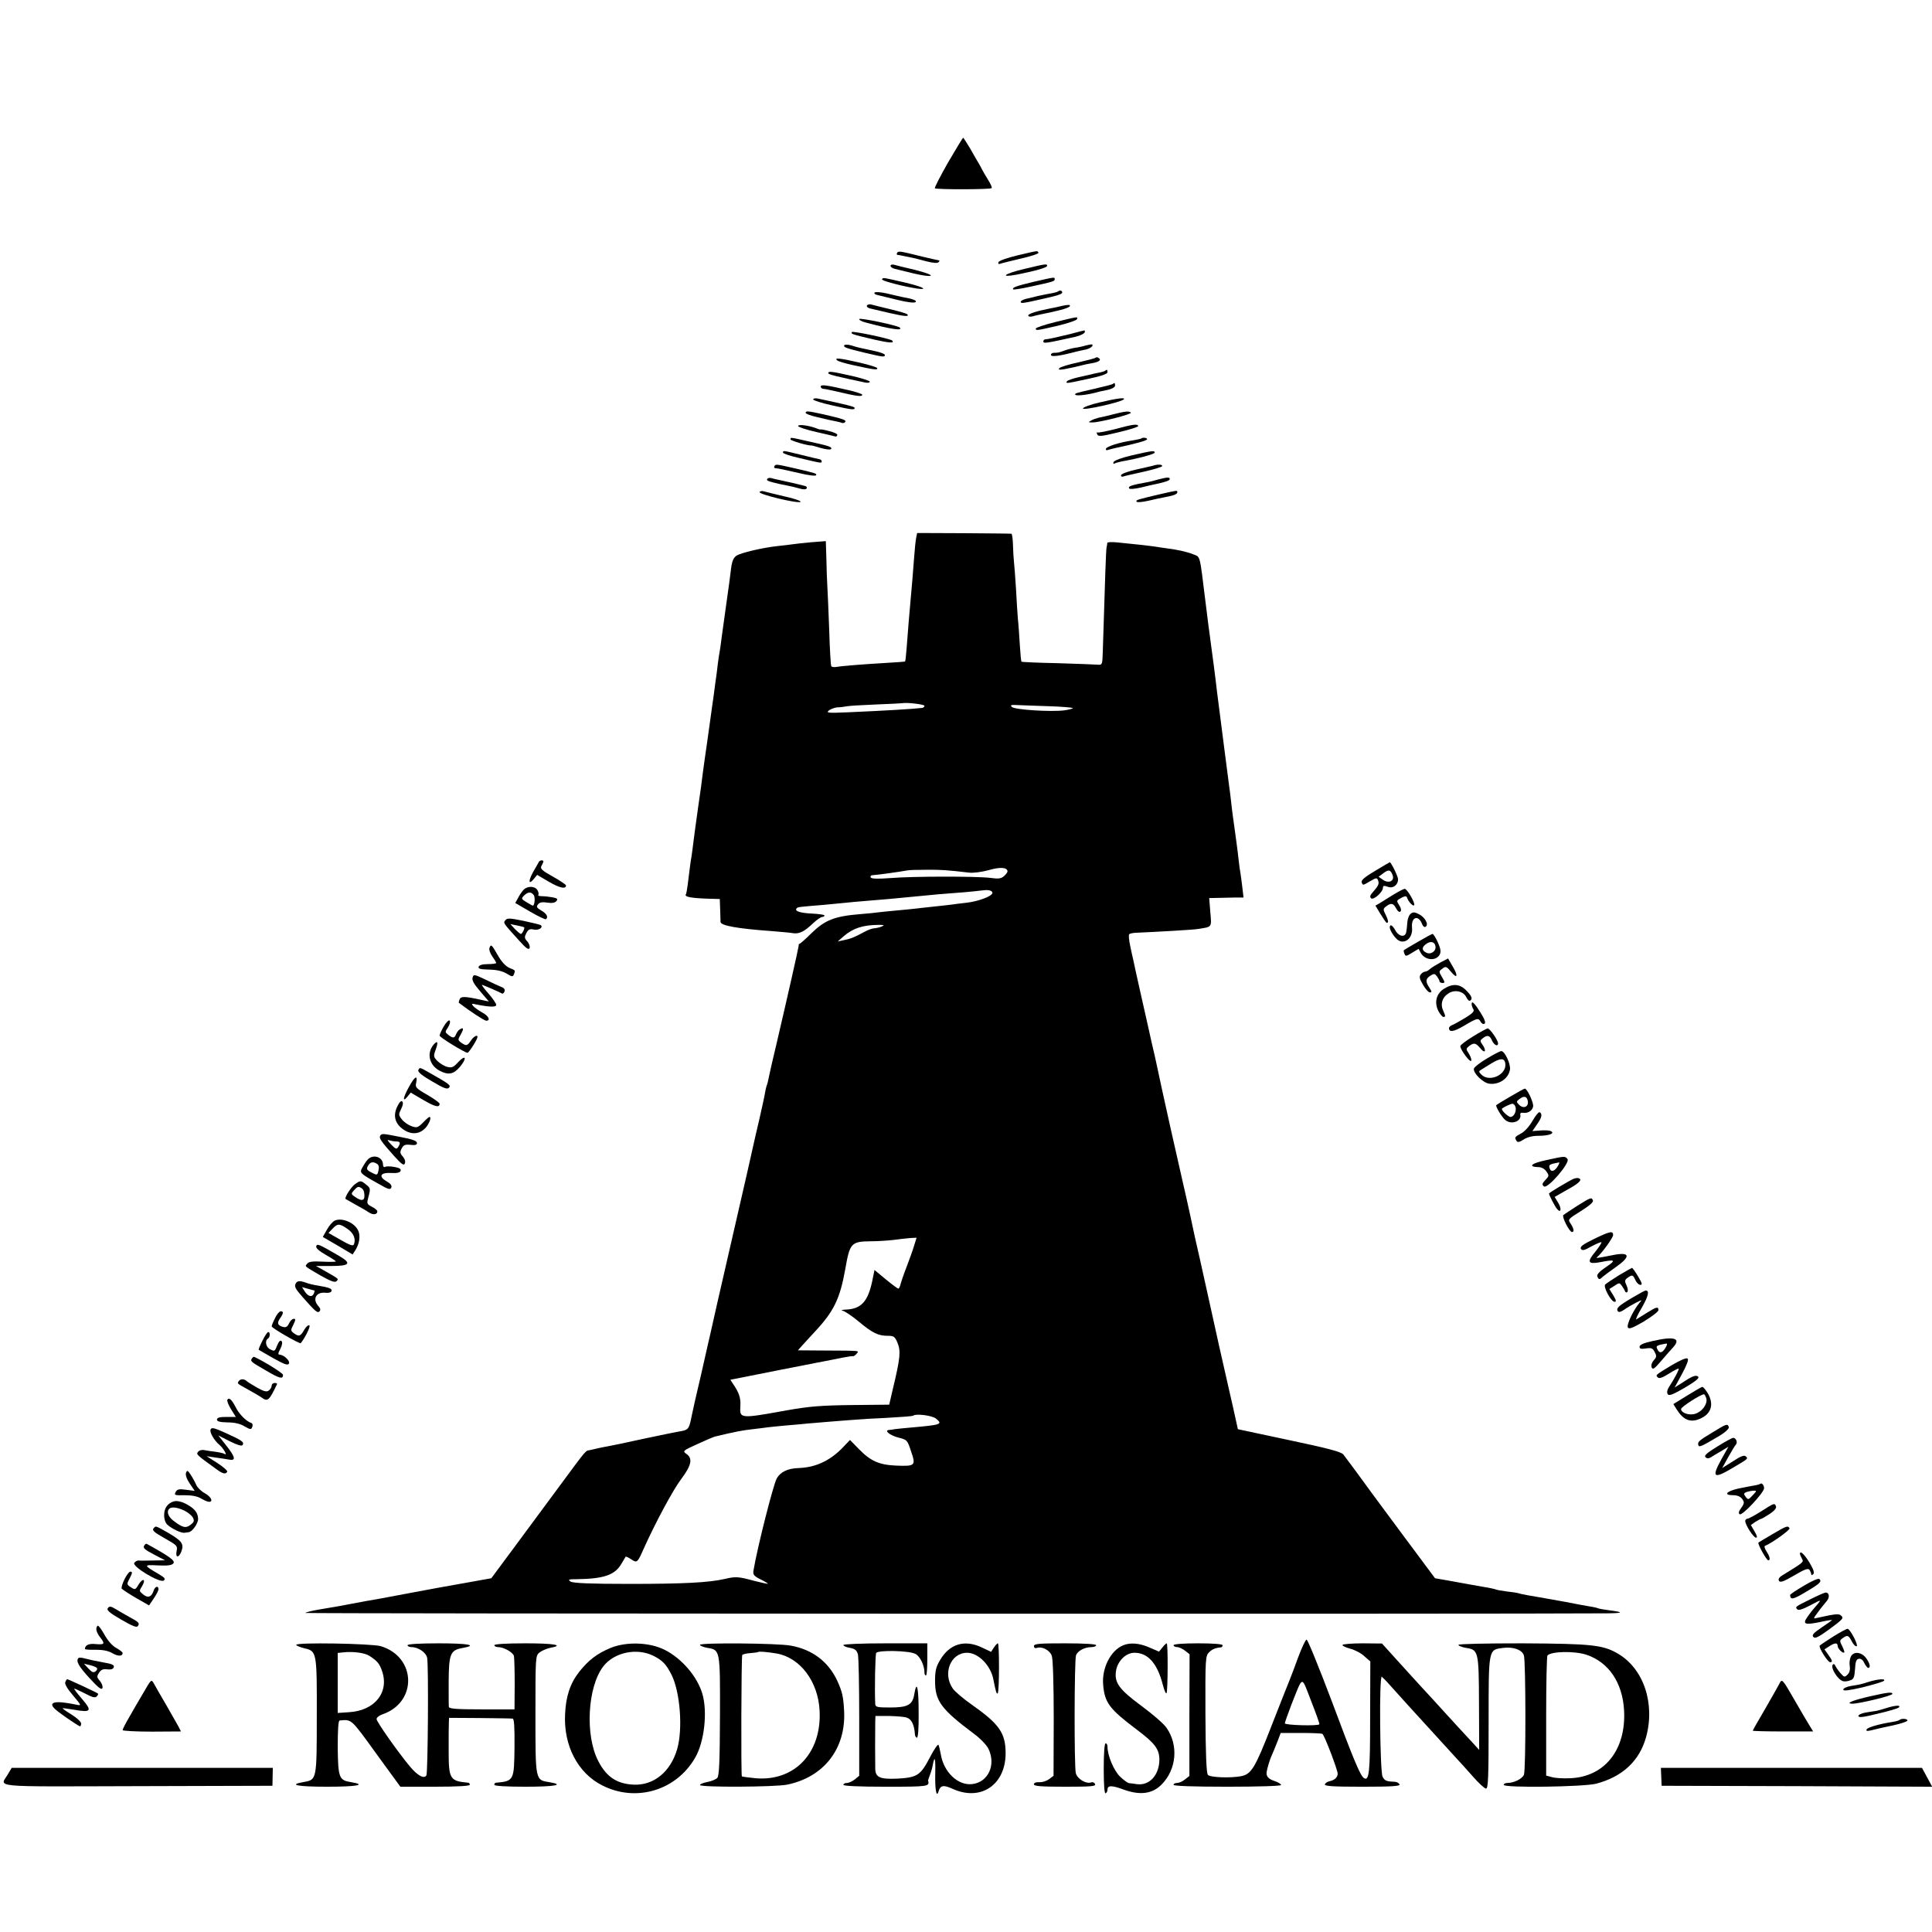 <?xml version="1.0" standalone="no"?>
<!DOCTYPE svg PUBLIC "-//W3C//DTD SVG 20010904//EN"
 "http://www.w3.org/TR/2001/REC-SVG-20010904/DTD/svg10.dtd">
<svg version="1.0" xmlns="http://www.w3.org/2000/svg"
 width="1024pt" height="1024pt" viewBox="0 0 1024 1024"
 preserveAspectRatio="xMidYMid meet">
<g transform="translate(0,1024) scale(0.1,-0.1)"
fill="#000000" stroke="none">
<path d="M5025 9379 c-41 -72 -73 -134 -70 -137 7 -7 294 -7 301 1 3 3 -5 22
-19 44 -13 21 -27 45 -31 53 -4 8 -12 24 -19 35 -7 11 -27 46 -45 78 -19 31
-35 57 -37 57 -2 0 -38 -59 -80 -131z"/>
<path d="M4755 8900 c-3 -5 -3 -10 2 -11 4 0 15 -2 23 -4 8 -2 29 -6 45 -9 17
-3 55 -13 85 -21 35 -9 58 -11 64 -5 6 6 7 10 3 10 -4 0 -42 9 -85 19 -121 30
-130 32 -137 21z"/>
<path d="M5391 8886 c-54 -13 -97 -28 -99 -36 -3 -8 1 -11 9 -8 8 3 58 15 112
28 53 12 95 26 91 31 -6 11 1 12 -113 -15z"/>
<path d="M4720 8831 c0 -6 10 -13 23 -16 12 -3 58 -14 102 -25 44 -10 83 -16
88 -11 5 5 -34 18 -85 31 -51 12 -101 24 -110 27 -10 2 -18 0 -18 -6z"/>
<path d="M5431 8815 c-108 -25 -139 -49 -39 -30 100 20 158 37 158 46 0 12 -7
11 -119 -16z"/>
<path d="M4675 8760 c-7 -11 208 -61 218 -50 5 4 -35 18 -90 31 -126 29 -122
29 -128 19z"/>
<path d="M5477 8746 c-92 -22 -116 -31 -106 -40 2 -2 42 4 88 14 124 27 131
29 131 40 0 12 5 13 -113 -14z"/>
<path d="M4635 8689 c-3 -4 4 -11 17 -13 13 -3 61 -15 107 -26 49 -12 88 -17
94 -11 8 8 -14 17 -72 27 -13 3 -50 11 -82 19 -33 7 -61 9 -64 4z"/>
<path d="M5609 8696 c-3 -3 -20 -8 -39 -11 -19 -3 -51 -10 -70 -14 -19 -5 -47
-12 -62 -15 -16 -4 -28 -11 -28 -16 0 -9 12 -8 95 11 101 22 125 30 125 39 0
10 -13 13 -21 6z"/>
<path d="M4595 8621 c-3 -6 4 -13 17 -16 13 -3 61 -14 107 -25 78 -18 103 -19
89 -5 -3 3 -43 15 -89 26 -46 11 -91 22 -101 25 -9 3 -19 0 -23 -5z"/>
<path d="M5630 8619 c-19 -5 -48 -11 -65 -14 -71 -14 -115 -28 -115 -37 0 -6
10 -8 22 -5 12 4 58 14 103 23 73 16 105 28 94 37 -2 2 -20 0 -39 -4z"/>
<path d="M4554 8549 c-2 -4 12 -13 33 -18 134 -36 201 -46 182 -27 -11 11
-210 53 -215 45z"/>
<path d="M5593 8533 c-57 -14 -103 -30 -103 -34 0 -12 1 -12 114 14 55 13 102
29 104 35 5 15 10 15 -115 -15z"/>
<path d="M4515 8480 c-6 -10 0 -12 119 -40 79 -18 109 -20 95 -5 -11 10 -210
52 -214 45z"/>
<path d="M5670 8469 c-66 -16 -109 -26 -132 -28 -5 -1 -8 -6 -8 -11 0 -12 16
-9 170 25 26 6 50 18 50 26 0 5 -1 9 -2 8 -2 0 -37 -9 -78 -20z"/>
<path d="M4475 8410 c-6 -10 6 -15 110 -40 98 -23 105 -24 105 -11 0 5 -24 14
-52 20 -84 18 -91 19 -125 30 -18 5 -35 6 -38 1z"/>
<path d="M5755 8409 c-16 -5 -44 -11 -61 -13 -17 -3 -42 -10 -55 -15 -27 -10
-33 -11 -54 -11 -8 0 -15 -5 -15 -11 0 -12 47 -6 133 17 12 3 34 8 50 11 25 5
44 20 36 27 -2 2 -17 -1 -34 -5z"/>
<path d="M5807 8344 c-3 -3 -45 -14 -93 -25 -48 -10 -93 -24 -99 -30 -7 -9 -1
-10 25 -6 33 6 73 15 95 21 6 2 29 7 53 11 40 7 52 18 33 29 -4 3 -11 3 -14 0z"/>
<path d="M4436 8331 c5 -6 43 -17 84 -26 115 -25 130 -27 130 -17 0 5 -42 18
-94 30 -104 24 -135 27 -120 13z"/>
<path d="M5859 8276 c-2 -3 -18 -8 -34 -11 -17 -3 -34 -7 -40 -9 -5 -1 -36 -8
-67 -15 -32 -7 -60 -17 -63 -22 -8 -13 -3 -12 113 13 67 14 102 26 102 35 0
13 -3 16 -11 9z"/>
<path d="M4390 8262 c0 -7 47 -18 198 -50 12 -2 22 0 22 5 0 5 -44 19 -97 31
-107 24 -123 26 -123 14z"/>
<path d="M5898 8205 c-3 -3 -47 -14 -99 -26 -51 -11 -95 -22 -98 -25 -17 -16
51 -11 129 11 3 1 22 5 43 9 21 5 37 14 37 22 0 15 -3 17 -12 9z"/>
<path d="M4350 8191 c0 -6 6 -11 13 -12 12 -1 23 -3 67 -13 114 -27 140 -30
140 -18 0 4 -33 15 -72 24 -121 28 -148 31 -148 19z"/>
<path d="M4310 8123 c0 -5 44 -19 98 -31 106 -24 122 -26 122 -14 0 7 -47 18
-197 50 -13 2 -23 0 -23 -5z"/>
<path d="M5828 8107 c-49 -11 -88 -26 -88 -32 0 -12 201 33 216 48 12 12 -36
6 -128 -16z"/>
<path d="M4270 8052 c0 -5 26 -15 58 -22 74 -18 73 -17 102 -23 14 -3 30 -7
35 -9 6 -1 12 1 15 6 6 10 -12 16 -116 40 -82 18 -94 19 -94 8z"/>
<path d="M5900 8044 c-30 -8 -65 -16 -77 -18 -12 -3 -30 -9 -40 -15 -16 -9
-15 -10 7 -10 39 0 212 44 204 52 -10 9 -28 8 -94 -9z"/>
<path d="M4230 7982 c0 -5 44 -20 98 -32 53 -12 99 -23 102 -24 3 0 6 3 8 8 2
6 -18 15 -43 21 -25 7 -45 10 -45 9 0 -2 -12 1 -26 7 -41 15 -94 21 -94 11z"/>
<path d="M5908 7965 c-48 -12 -90 -20 -93 -17 -3 4 -3 -1 0 -9 5 -14 19 -13
114 10 60 14 107 29 104 34 -6 11 -29 8 -125 -18z"/>
<path d="M4190 7911 c0 -7 97 -35 112 -32 2 0 24 -6 50 -14 26 -7 50 -10 53
-5 7 11 -12 17 -117 40 -102 23 -98 23 -98 11z"/>
<path d="M6049 7916 c-2 -2 -22 -6 -44 -10 -70 -10 -139 -32 -143 -44 -2 -7 2
-10 10 -7 7 2 24 7 38 10 109 23 170 40 170 47 0 8 -23 11 -31 4z"/>
<path d="M4150 7841 c0 -5 39 -18 88 -29 118 -28 118 -28 117 -17 0 5 -5 10
-11 11 -6 1 -50 11 -97 23 -98 24 -97 24 -97 12z"/>
<path d="M6001 7827 c-56 -13 -96 -28 -99 -36 -3 -8 0 -11 5 -8 5 3 22 8 37
11 90 16 176 39 176 47 0 12 -9 11 -119 -14z"/>
<path d="M4105 7770 c-3 -5 -3 -10 2 -11 15 -1 49 -8 131 -27 45 -11 85 -16
87 -11 6 9 -2 11 -100 34 -110 25 -113 26 -120 15z"/>
<path d="M6109 7771 c-8 -2 -47 -11 -88 -20 -41 -9 -76 -22 -79 -29 -2 -6 2
-10 10 -8 7 3 57 14 111 26 53 12 97 25 97 30 0 9 -26 10 -51 1z"/>
<path d="M4066 7701 c-5 -8 7 -13 69 -27 6 -1 24 -5 40 -8 17 -3 45 -10 62
-15 20 -6 35 -6 38 0 4 5 0 11 -7 13 -17 5 -94 23 -133 31 -16 3 -37 8 -47 11
-9 3 -19 0 -22 -5z"/>
<path d="M6140 7699 c-19 -6 -42 -11 -50 -13 -94 -17 -113 -23 -105 -35 2 -5
31 -2 62 5 32 8 67 16 78 18 52 11 75 19 75 27 0 11 -13 10 -60 -2z"/>
<path d="M4026 7632 c-7 -12 206 -63 217 -52 5 4 -33 18 -85 29 -51 12 -100
24 -110 27 -9 3 -19 1 -22 -4z"/>
<path d="M6150 7621 c-123 -29 -131 -31 -126 -40 3 -5 32 -2 63 5 32 8 72 16
88 19 48 9 65 16 65 26 0 11 3 11 -90 -10z"/>
<path d="M4856 7390 c-3 -14 -8 -61 -11 -105 -6 -86 -13 -161 -20 -240 -5 -53
-12 -138 -20 -244 -3 -36 -6 -66 -8 -67 -1 -1 -49 -5 -107 -8 -116 -7 -223
-15 -257 -21 -13 -2 -25 0 -27 4 -3 4 -8 90 -11 192 -4 101 -8 207 -10 234 -2
28 -4 92 -5 144 l-3 93 -77 -6 c-43 -4 -89 -9 -101 -11 -13 -2 -47 -6 -76 -9
-83 -9 -196 -36 -219 -51 -16 -10 -24 -29 -29 -67 -3 -29 -15 -116 -26 -193
-11 -77 -22 -158 -25 -180 -2 -22 -7 -51 -9 -65 -3 -14 -7 -43 -10 -65 -2 -22
-9 -74 -15 -115 -5 -41 -12 -91 -15 -110 -3 -19 -14 -100 -25 -180 -12 -80
-23 -163 -26 -185 -2 -22 -13 -101 -24 -175 -10 -74 -22 -157 -25 -185 -3 -27
-8 -61 -10 -75 -5 -26 -11 -77 -20 -149 -3 -23 -7 -47 -10 -52 -8 -12 27 -19
110 -22 l70 -2 2 -55 c1 -30 2 -60 2 -67 2 -19 90 -35 271 -48 47 -4 98 -8
113 -11 33 -5 60 8 107 53 19 18 41 33 48 33 6 0 12 3 12 8 0 4 -30 8 -68 10
-63 3 -94 14 -79 28 6 7 11 7 142 18 44 4 96 9 115 11 19 2 69 7 110 10 41 3
95 8 120 10 138 13 178 17 210 20 19 2 71 7 115 10 44 3 102 8 130 11 27 3 51
6 55 6 23 2 40 -4 40 -14 0 -18 -75 -46 -140 -53 -30 -3 -66 -8 -80 -10 -14
-2 -54 -6 -90 -10 -36 -4 -76 -8 -90 -10 -14 -2 -59 -6 -100 -10 -41 -4 -86
-8 -100 -10 -14 -2 -59 -7 -100 -10 -136 -11 -187 -31 -258 -100 -34 -34 -64
-60 -66 -58 -1 2 -3 -3 -3 -10 -1 -13 -60 -274 -118 -522 -20 -82 -38 -163
-41 -179 -3 -16 -7 -32 -9 -36 -2 -4 -7 -22 -10 -41 -3 -19 -17 -83 -31 -144
-14 -60 -28 -119 -30 -130 -2 -11 -53 -236 -114 -500 -61 -264 -112 -489 -114
-500 -3 -11 -25 -110 -50 -220 -26 -109 -48 -208 -50 -220 -13 -66 -17 -73
-54 -80 -21 -3 -111 -22 -202 -41 -91 -20 -176 -38 -190 -40 -14 -2 -36 -7
-50 -10 -14 -3 -34 -8 -44 -10 -24 -5 -11 12 -163 -194 -71 -96 -181 -245
-244 -330 l-115 -155 -100 -18 c-127 -22 -229 -41 -399 -73 -39 -8 -140 -26
-165 -30 -14 -3 -47 -9 -75 -14 -51 -10 -62 -12 -175 -31 -36 -6 -68 -14 -72
-18 -5 -4 6382 -6 6901 -2 86 1 89 6 11 16 -30 4 -58 9 -61 11 -3 2 -21 6 -40
9 -19 3 -79 14 -134 25 -55 10 -116 21 -135 24 -55 9 -94 16 -110 21 -8 3 -37
7 -64 10 -28 4 -53 8 -56 10 -4 2 -33 9 -66 14 -32 6 -68 12 -79 14 -11 2 -56
10 -99 18 l-80 14 -186 250 c-102 137 -208 281 -235 319 -28 37 -57 77 -65 87
-12 14 -78 32 -287 76 l-272 58 -11 50 c-6 28 -22 100 -36 160 -39 169 -59
261 -114 510 -28 127 -57 257 -65 290 -7 33 -20 94 -29 135 -9 41 -25 113 -36
160 -44 194 -91 401 -111 495 -12 55 -25 116 -29 135 -4 19 -15 69 -25 110 -9
41 -18 82 -20 90 -10 43 -78 346 -79 355 -2 6 -8 36 -15 68 -7 32 -10 62 -6
65 3 4 18 7 33 8 117 5 308 16 330 20 78 12 74 7 67 89 l-6 75 48 1 c26 1 67
1 91 2 l43 0 -6 51 c-3 28 -8 62 -10 76 -3 14 -7 46 -10 72 -3 26 -7 63 -10
82 -3 20 -7 53 -10 74 -3 20 -7 53 -10 72 -3 19 -7 56 -10 82 -3 26 -7 62 -10
80 -2 18 -14 105 -25 193 -27 209 -29 228 -35 273 -3 20 -7 57 -10 82 -7 57
-13 106 -26 200 -5 41 -12 89 -14 105 -2 17 -9 71 -15 120 -33 265 -26 241
-68 258 -33 13 -87 25 -147 32 -11 2 -38 5 -60 9 -38 5 -62 8 -192 21 -29 3
-53 2 -54 -2 0 -5 -2 -16 -4 -25 -3 -14 -8 -160 -20 -553 -2 -67 -3 -70 -26
-68 -13 1 -109 5 -213 8 -104 2 -191 6 -192 8 -2 2 -6 43 -9 93 -3 49 -7 109
-10 134 -2 25 -7 97 -10 160 -4 63 -9 128 -11 145 -2 16 -4 55 -5 87 -1 32 -5
59 -8 59 -3 1 -117 2 -253 3 l-247 1 -5 -25z m44 -891 c0 -5 -6 -10 -12 -11
-50 -6 -204 -15 -388 -23 -113 -5 -123 -4 -106 10 11 8 31 15 45 16 14 0 35 3
46 5 11 3 81 7 155 10 74 3 138 6 142 7 22 5 118 -6 118 -14z m658 -2 c67 -2
125 -7 128 -10 3 -2 -17 -8 -45 -12 -69 -9 -263 3 -278 18 -10 10 -4 12 30 10
23 -1 97 -4 165 -6z m-218 -876 c0 -4 -8 -15 -19 -25 -15 -13 -29 -15 -72 -9
-72 9 -409 9 -530 -1 -66 -5 -99 -4 -104 3 -3 6 0 11 7 12 24 1 152 19 183 25
11 3 58 4 105 4 78 1 114 -2 225 -15 23 -3 68 3 105 13 61 18 100 15 100 -7z
m-665 -291 c-11 -5 -29 -9 -40 -10 -11 0 -36 -9 -55 -20 -54 -29 -72 -36 -108
-43 l-32 -7 32 28 c49 42 100 59 183 60 31 0 35 -1 20 -8z m170 -1692 c-7 -24
-25 -74 -40 -113 -15 -38 -29 -80 -32 -92 -3 -13 -8 -23 -12 -23 -3 0 -33 22
-66 49 l-60 50 -12 -59 c-23 -109 -59 -148 -140 -151 -21 -1 -29 -4 -17 -6 11
-2 50 -28 86 -58 73 -61 103 -75 154 -75 31 0 37 -4 51 -37 18 -45 15 -80 -26
-250 l-18 -78 -199 -2 c-164 -2 -224 -7 -344 -28 -249 -45 -250 -45 -246 23 3
40 -7 71 -36 113 l-17 26 272 54 c150 29 274 54 277 54 3 1 25 5 50 10 25 5
48 8 52 7 3 -1 12 5 18 13 14 17 27 16 -173 17 l-138 1 23 26 c13 14 43 47 68
74 100 107 132 174 160 330 24 138 31 147 134 148 39 0 94 4 121 7 28 4 66 8
87 10 l36 2 -13 -42z m116 -917 c37 -30 28 -33 -130 -47 -40 -3 -80 -8 -90 -9
-9 -2 -21 -4 -28 -4 -29 -2 2 -28 47 -40 48 -12 49 -13 69 -74 26 -75 22 -79
-79 -75 -91 4 -136 24 -199 89 l-46 47 -35 -37 c-69 -73 -147 -109 -238 -112
-58 -2 -97 -21 -116 -57 -19 -38 -101 -360 -122 -484 -4 -23 0 -30 35 -48 23
-11 41 -22 41 -24 0 -2 -33 5 -72 15 -85 23 -98 24 -158 10 -84 -19 -215 -26
-505 -26 -207 0 -296 4 -310 12 -17 11 -12 13 35 13 139 2 198 22 232 79 12
20 23 38 24 40 2 2 15 -4 30 -14 30 -20 33 -18 65 55 64 142 156 313 199 370
55 73 63 110 28 134 -21 15 -19 17 58 52 43 20 86 38 94 40 108 26 145 33 200
39 36 4 72 9 80 10 8 1 53 6 100 10 47 4 96 8 110 10 14 1 68 6 120 10 52 4
111 9 130 10 19 2 96 7 170 10 74 4 137 9 139 11 14 13 101 2 122 -15z"/>
<path d="M2857 5673 c-3 -5 -16 -29 -31 -54 -27 -49 -25 -72 4 -37 l17 21 63
-37 c57 -33 90 -40 90 -19 0 4 -32 26 -70 47 -59 33 -68 42 -60 57 6 10 10 20
10 23 0 9 -18 7 -23 -1z"/>
<path d="M7288 5624 c-53 -31 -75 -50 -71 -60 7 -18 5 -18 46 6 31 18 35 19
41 4 7 -18 2 -29 -27 -62 -15 -16 -18 -25 -10 -33 12 -12 63 33 63 56 0 11 6
12 25 5 28 -11 55 9 55 40 0 15 -37 90 -44 90 -1 0 -36 -21 -78 -46z m93 -22
c12 -31 -20 -47 -51 -25 l-23 16 24 18 c29 22 39 20 50 -9z"/>
<path d="M2775 5524 c-8 -9 -22 -28 -29 -43 l-15 -27 79 -46 c43 -25 81 -43
84 -40 13 12 4 29 -25 46 -25 15 -28 20 -17 33 8 11 23 13 49 9 25 -4 40 -1
48 8 9 11 5 15 -20 20 -17 3 -43 6 -57 6 -14 0 -22 3 -19 6 3 4 2 15 -4 25
-12 23 -52 25 -74 3z m53 -27 c10 -11 6 -57 -4 -57 -2 0 -17 8 -33 18 -28 17
-29 19 -14 35 21 20 37 22 51 4z"/>
<path d="M7385 5498 c-27 -17 -60 -37 -72 -45 l-23 -13 26 -43 c33 -52 33 -52
40 -45 3 4 -2 20 -11 38 -15 30 -15 33 2 46 26 20 38 17 53 -11 8 -15 17 -22
23 -16 5 5 3 19 -7 33 -15 24 -15 25 11 39 18 10 27 11 30 3 7 -22 31 -49 38
-42 9 8 -37 88 -50 87 -5 0 -32 -14 -60 -31z"/>
<path d="M7477 5397 c-9 -7 -17 -28 -18 -47 -1 -19 -4 -43 -6 -52 -7 -29 -41
-21 -58 12 -9 17 -20 28 -25 25 -11 -7 2 -38 28 -67 37 -43 93 -6 86 57 -5 55
34 68 53 18 5 -13 13 -19 19 -15 18 11 -2 49 -34 66 -23 12 -33 13 -45 3z"/>
<path d="M2679 5363 c-13 -15 -14 -13 74 -110 36 -40 49 -49 54 -38 3 9 -3 25
-12 35 -16 17 -16 24 -5 45 10 19 18 23 40 18 25 -5 50 11 37 23 -3 3 -44 13
-91 23 -73 15 -88 16 -97 4z m99 -38 c5 -4 -10 -35 -17 -35 -4 0 -18 12 -32
26 l-24 26 35 -7 c19 -4 36 -8 38 -10z"/>
<path d="M7515 5248 c-38 -22 -72 -42 -74 -44 -2 -2 -1 -10 3 -19 5 -15 10
-14 40 5 l35 21 11 -21 c22 -40 81 -46 101 -9 7 14 5 31 -10 64 -11 25 -24 45
-28 45 -4 0 -39 -19 -78 -42z m93 -22 c6 -27 -25 -48 -49 -35 -24 12 -24 28
-1 45 23 18 46 13 50 -10z"/>
<path d="M2594 5215 c-3 -8 4 -28 15 -44 12 -16 21 -32 21 -35 0 -3 -20 -6
-44 -6 -28 0 -46 -5 -49 -14 -4 -10 8 -14 55 -15 42 -1 71 -8 93 -21 29 -18
33 -18 39 -4 8 22 9 20 -24 34 -19 8 -41 31 -61 66 -33 58 -37 62 -45 39z"/>
<path d="M7635 5139 c-22 -12 -47 -27 -56 -35 -8 -8 -20 -14 -26 -14 -6 0 -16
-6 -22 -14 -10 -12 -8 -23 11 -55 13 -23 29 -41 37 -41 11 0 10 5 -3 25 -22
33 -20 48 6 64 19 12 23 11 35 -5 7 -10 13 -21 13 -26 0 -4 7 -8 16 -8 13 0
13 4 -3 31 -18 30 -17 31 2 45 18 14 22 12 47 -18 34 -41 37 -18 5 34 l-22 38
-40 -21z"/>
<path d="M2505 5059 c-5 -14 7 -35 40 -73 l46 -54 -38 8 c-89 20 -111 20 -117
3 -4 -9 -5 -17 -4 -18 56 -43 135 -95 145 -95 25 0 13 26 -22 44 -19 11 -41
26 -47 34 -11 12 -8 14 17 8 70 -14 105 -15 105 -2 0 7 -18 34 -41 60 -22 25
-38 46 -34 46 5 0 90 -37 106 -46 4 -2 10 3 13 11 4 10 -2 19 -17 24 -12 5
-50 22 -84 39 -59 28 -63 29 -68 11z"/>
<path d="M7653 4999 c-41 -26 -52 -73 -29 -118 9 -17 21 -31 26 -31 13 0 12 4
-1 34 -16 33 -5 70 27 90 33 23 81 13 96 -20 6 -13 15 -21 19 -18 16 9 10 25
-20 55 -35 35 -72 37 -118 8z"/>
<path d="M7800 4918 c0 -7 4 -19 9 -27 7 -11 -4 -22 -43 -46 -29 -17 -60 -35
-69 -38 -10 -4 -17 -11 -17 -16 0 -24 25 -20 81 13 69 41 75 42 87 20 5 -9 14
-14 20 -10 8 4 1 24 -19 56 -33 53 -49 69 -49 48z"/>
<path d="M2352 4800 c-12 -21 -22 -43 -22 -49 0 -9 134 -91 148 -91 4 0 19 21
34 45 19 31 23 45 14 45 -8 0 -21 -11 -30 -25 -19 -29 -25 -30 -52 -11 -18 14
-18 15 -1 45 17 30 14 39 -9 23 -6 -4 -13 -15 -17 -24 -8 -21 -16 -22 -41 -3
-18 14 -18 15 -1 41 9 14 13 30 8 35 -4 4 -18 -9 -31 -31z"/>
<path d="M7808 4747 c-38 -23 -68 -46 -68 -52 0 -19 53 -90 58 -77 2 7 -4 24
-13 38 -16 24 -15 26 2 40 26 19 34 17 60 -13 25 -31 33 -11 9 22 -12 17 -12
21 3 32 24 19 37 16 49 -12 11 -25 32 -34 32 -15 0 17 -44 80 -55 79 -5 0 -40
-19 -77 -42z"/>
<path d="M2298 4703 c-38 -45 -23 -109 32 -138 47 -25 75 -19 109 22 38 46 29
66 -11 23 -23 -26 -34 -31 -56 -25 -15 3 -38 17 -52 30 -23 23 -23 27 -11 61
15 41 11 52 -11 27z"/>
<path d="M7880 4629 c-36 -21 -66 -45 -68 -53 -5 -24 50 -77 83 -80 51 -6 101
28 108 75 5 29 -28 99 -46 98 -6 0 -41 -18 -77 -40z m98 -23 c12 -60 -83 -106
-127 -61 -14 14 -14 17 -1 25 8 5 33 20 55 34 46 28 68 29 73 2z"/>
<path d="M2217 4567 c-3 -9 23 -30 74 -59 62 -37 80 -43 89 -33 11 13 1 20
-107 81 -49 28 -49 28 -56 11z"/>
<path d="M2168 4480 c-32 -57 -36 -86 -9 -53 l18 22 68 -40 c62 -36 85 -41 85
-19 0 5 -29 26 -65 47 -61 35 -65 40 -59 65 9 43 -8 33 -38 -22z"/>
<path d="M8005 4428 c-38 -22 -72 -43 -74 -45 -7 -5 30 -66 48 -80 33 -26 86
-6 79 28 -2 9 4 13 14 11 29 -5 56 16 54 40 -3 27 -33 88 -44 88 -4 0 -38 -19
-77 -42z m93 -26 c4 -29 -24 -40 -46 -18 -16 16 -16 18 3 32 24 18 39 13 43
-14z m-65 -31 c5 -22 -9 -51 -27 -51 -13 0 -52 38 -45 44 12 10 45 25 55 26 7
0 14 -8 17 -19z"/>
<path d="M2105 4374 c-23 -49 -11 -91 35 -122 42 -28 86 -24 118 13 19 23 30
55 18 55 -3 0 -18 -13 -34 -30 -27 -27 -33 -29 -61 -19 -17 6 -40 22 -51 36
-18 23 -18 27 -4 55 10 19 12 34 6 40 -6 6 -16 -5 -27 -28z"/>
<path d="M8123 4300 c-16 -28 -41 -57 -60 -67 -35 -19 -37 -21 -25 -40 6 -9
15 -7 37 7 20 13 47 20 80 20 57 0 91 14 62 26 -9 3 -34 4 -56 2 l-39 -3 24
35 c26 37 30 55 15 65 -5 3 -22 -17 -38 -45z"/>
<path d="M2015 4220 c-7 -12 4 -29 72 -105 42 -47 54 -55 59 -41 4 10 -1 25
-11 36 -15 17 -16 24 -6 43 10 19 19 22 47 19 25 -3 34 0 34 10 0 11 -25 20
-84 31 -99 20 -103 20 -111 7z m86 -30 c21 0 23 -8 9 -30 -8 -13 -14 -10 -37
14 -20 21 -23 27 -10 22 10 -3 27 -6 38 -6z"/>
<path d="M1948 4093 c-9 -10 -21 -29 -28 -42 -15 -28 -13 -30 91 -88 48 -28
58 -30 63 -17 4 10 -4 21 -24 32 -45 26 -35 48 22 45 32 -2 48 2 51 11 4 10
-5 16 -33 21 -22 4 -44 4 -50 0 -5 -3 -10 2 -10 12 0 42 -54 58 -82 26z m51
-22 c9 -6 11 -18 7 -35 -6 -26 -7 -26 -36 -11 -26 13 -29 19 -20 35 12 22 27
25 49 11z"/>
<path d="M8195 4091 c-77 -16 -100 -35 -42 -37 17 0 34 -9 43 -23 15 -21 15
-24 -5 -45 -18 -19 -19 -25 -8 -34 19 -16 141 126 125 145 -13 16 -13 16 -113
-6z m59 -36 c-18 -27 -37 -28 -42 -2 -3 14 4 17 51 26 4 0 0 -10 -9 -24z"/>
<path d="M8340 3992 c-30 -14 -130 -74 -130 -78 0 -8 31 -68 42 -81 21 -26 26
-1 8 30 l-20 33 70 40 c64 35 80 54 54 60 -5 1 -16 -1 -24 -4z"/>
<path d="M1882 3964 c-20 -14 -58 -72 -50 -79 2 -1 25 -14 51 -29 26 -14 59
-33 72 -42 23 -15 45 -12 45 6 0 5 -13 16 -29 24 -28 15 -28 16 -17 57 10 38
9 43 -13 60 -28 23 -31 23 -59 3z m35 -22 c6 -4 12 -14 13 -22 7 -44 -9 -51
-48 -24 -22 15 -22 17 -6 35 19 21 24 22 41 11z"/>
<path d="M8360 3849 c-36 -23 -69 -45 -74 -49 -9 -9 32 -90 46 -90 13 0 10 18
-7 44 -16 23 -15 24 54 67 43 27 67 47 64 56 -7 19 -11 17 -83 -28z"/>
<path d="M1775 3771 c-11 -5 -30 -26 -42 -48 l-22 -39 79 -46 79 -47 14 22
c21 33 28 73 17 101 -16 43 -84 74 -125 57z m66 -44 c33 -22 46 -53 35 -82 -4
-11 -20 -6 -70 23 l-65 37 21 22 c27 29 37 29 79 0z"/>
<path d="M8448 3673 c-59 -29 -75 -41 -69 -52 7 -11 18 -9 56 13 27 14 50 24
53 22 2 -3 -13 -26 -33 -51 -45 -54 -39 -67 25 -55 82 16 88 12 33 -25 -36
-24 -50 -40 -47 -50 7 -18 12 -19 29 -2 7 6 39 30 69 51 80 56 76 81 -9 65
-91 -18 -100 -19 -90 -12 24 19 85 103 85 117 0 24 -17 20 -102 -21z"/>
<path d="M1676 3635 c-3 -9 14 -25 49 -45 30 -17 55 -33 55 -36 0 -2 -32 -3
-70 -1 -51 3 -73 0 -81 -10 -14 -16 -20 -11 69 -63 53 -30 77 -39 85 -31 13
13 15 11 -53 50 l-55 31 83 0 c96 0 107 14 40 53 -110 64 -116 66 -122 52z"/>
<path d="M8581 3481 c-35 -22 -68 -44 -73 -49 -12 -12 31 -92 50 -92 10 0 8 9
-7 34 l-21 34 27 17 c25 17 27 17 39 0 7 -10 15 -23 17 -29 2 -6 8 -8 12 -4 5
5 3 20 -4 35 -11 23 -10 29 5 40 25 18 29 17 42 -12 6 -14 18 -25 27 -25 11 0
8 10 -13 45 -15 25 -29 45 -32 45 -3 -1 -34 -18 -69 -39z"/>
<path d="M1566 3434 c-6 -15 0 -25 39 -70 65 -74 78 -85 88 -75 7 7 6 16 -6
29 -33 37 -11 76 39 70 15 -2 29 2 31 9 5 13 -13 19 -71 29 -22 3 -50 10 -63
15 -35 13 -50 11 -57 -7z m101 -34 c1 0 0 -7 -3 -15 -9 -22 -30 -18 -48 9
l-15 24 32 -9 c17 -5 33 -9 34 -9z"/>
<path d="M8648 3360 c-72 -43 -83 -54 -73 -70 4 -7 17 -3 33 8 15 11 43 27 62
37 34 17 35 17 19 -1 -32 -38 -69 -116 -61 -130 6 -10 25 -3 85 32 42 26 77
52 77 60 0 20 -10 18 -61 -14 -24 -15 -49 -31 -56 -35 -6 -4 6 24 29 62 35 62
42 91 20 91 -4 0 -37 -18 -74 -40z"/>
<path d="M1458 3254 c-10 -19 -18 -39 -18 -44 0 -9 149 -95 154 -89 23 28 53
89 46 94 -6 4 -18 -7 -28 -24 -19 -34 -28 -37 -55 -17 -17 13 -17 16 -2 45 12
25 13 31 2 31 -8 0 -19 -11 -25 -24 -8 -18 -16 -23 -32 -19 -29 8 -33 20 -16
45 19 27 20 38 4 38 -7 0 -21 -16 -30 -36z"/>
<path d="M1391 3134 c-13 -25 -21 -46 -20 -48 2 -1 37 -22 78 -45 57 -32 76
-39 82 -29 9 14 -26 47 -49 48 -9 0 -9 8 4 31 10 20 12 35 6 41 -6 6 -14 -2
-22 -21 -14 -35 -14 -35 -41 -21 -20 11 -26 45 -9 55 12 7 13 35 2 35 -5 0
-19 -21 -31 -46z"/>
<path d="M8758 3132 c-46 -10 -68 -20 -68 -30 0 -11 8 -13 34 -9 28 4 36 2 46
-19 11 -20 11 -27 -5 -44 -10 -12 -15 -26 -11 -37 6 -14 14 -9 49 32 23 27 52
60 65 74 44 48 6 60 -110 33z m72 -31 c-15 -28 -31 -36 -41 -20 -16 26 -13 28
44 38 4 0 3 -8 -3 -18z"/>
<path d="M1335 3040 c-9 -15 -7 -17 78 -66 70 -41 87 -45 87 -21 0 9 -98 70
-152 95 -3 2 -9 -2 -13 -8z"/>
<path d="M8860 3004 c-89 -54 -86 -52 -73 -65 7 -7 25 -1 58 20 27 17 50 29
52 27 4 -4 -24 -57 -52 -99 -9 -14 -11 -27 -6 -36 7 -11 25 -4 91 34 56 33 78
51 71 58 -12 12 -33 3 -90 -35 l-35 -22 39 72 c25 46 36 75 30 81 -7 6 -37 -7
-85 -35z"/>
<path d="M1265 2919 c-8 -13 -11 -10 50 -44 28 -15 59 -34 70 -41 34 -25 41
-19 83 69 2 4 -3 7 -12 7 -9 0 -16 -6 -16 -14 0 -7 -6 -19 -14 -25 -12 -10
-25 -7 -63 14 -26 15 -52 31 -57 36 -13 12 -33 11 -41 -2z"/>
<path d="M8942 2843 l-73 -45 17 -27 c38 -61 78 -75 134 -46 53 27 64 77 30
133 -11 17 -23 32 -27 31 -5 0 -41 -21 -81 -46z m102 -15 c7 -29 -21 -69 -58
-81 -32 -11 -76 4 -76 25 0 11 103 77 121 78 4 0 9 -10 13 -22z"/>
<path d="M1205 2821 c-3 -6 6 -28 20 -51 l25 -40 -50 0 c-36 0 -50 -4 -50 -14
0 -10 15 -14 56 -15 37 0 68 -7 90 -21 32 -18 35 -18 41 -3 4 9 2 18 -5 21
-26 8 -64 46 -82 82 -22 43 -36 55 -45 41z"/>
<path d="M9075 2647 c-72 -43 -79 -50 -73 -68 4 -11 19 -4 110 50 35 21 54 40
51 48 -7 18 -10 18 -88 -30z"/>
<path d="M1116 2663 c-6 -15 20 -59 49 -83 18 -15 42 -56 27 -47 -5 4 -27 9
-48 12 -21 2 -49 7 -61 9 -12 3 -27 -1 -33 -9 -11 -13 -11 -14 97 -92 34 -25
49 -28 57 -14 4 5 -20 26 -51 46 l-58 37 45 -7 c25 -3 57 -8 73 -11 39 -8 35
13 -15 76 l-41 52 61 -31 c40 -20 63 -27 68 -20 9 16 -2 24 -88 63 -64 29 -77
32 -82 19z"/>
<path d="M9102 2573 c-54 -33 -71 -48 -63 -56 8 -8 17 -8 29 -1 9 6 34 21 55
33 l38 23 -37 -66 c-53 -96 -42 -106 53 -50 93 55 89 52 76 65 -8 8 -27 1 -68
-26 l-57 -36 32 58 c18 32 36 62 41 67 10 11 0 36 -15 35 -6 0 -44 -21 -84
-46z"/>
<path d="M986 2434 c-4 -11 3 -32 19 -56 l27 -40 -46 6 c-37 5 -47 3 -55 -12
-9 -17 -5 -18 47 -17 38 0 67 -5 87 -17 17 -10 36 -18 43 -18 24 0 11 27 -23
46 -19 10 -39 30 -45 44 -6 14 -19 38 -29 53 -16 24 -19 26 -25 11z"/>
<path d="M9329 2375 c-3 -2 -16 -6 -29 -8 -14 -2 -53 -10 -88 -17 -64 -15 -79
-35 -24 -35 19 0 37 -7 46 -20 12 -17 12 -23 -5 -47 -14 -19 -16 -29 -8 -34
14 -8 128 114 129 138 0 17 -13 31 -21 23z m-40 -61 c-22 -24 -24 -24 -37 -7
-11 15 -10 19 5 25 10 3 27 7 37 7 18 1 18 -1 -5 -25z"/>
<path d="M920 2282 c-32 -10 -50 -36 -50 -72 0 -23 7 -43 18 -52 23 -21 74
-45 90 -42 6 1 16 2 22 3 19 2 50 46 50 70 -1 30 -14 50 -50 72 -31 19 -60 27
-80 21z m56 -48 c19 -9 40 -26 46 -37 9 -17 7 -24 -11 -38 -25 -20 -42 -17
-88 18 -31 22 -42 51 -26 66 11 12 43 8 79 -9z"/>
<path d="M9335 2230 c-33 -21 -66 -39 -72 -39 -7 -1 -13 -6 -13 -12 0 -21 44
-89 57 -89 9 0 6 10 -8 34 l-19 33 24 17 c14 9 28 16 31 16 3 0 23 12 45 26
24 16 37 31 33 40 -7 19 -9 18 -78 -26z"/>
<path d="M817 2143 c-14 -13 -5 -22 59 -58 62 -35 66 -39 60 -66 -7 -36 11
-38 25 -3 15 40 4 56 -65 97 -70 40 -70 40 -79 30z"/>
<path d="M9395 2109 c-38 -22 -72 -43 -75 -45 -6 -6 43 -94 52 -94 13 0 9 19
-9 47 -10 15 -13 28 -8 30 32 11 135 85 130 93 -9 15 -15 13 -90 -31z"/>
<path d="M765 2049 c-9 -14 -1 -21 60 -53 l50 -26 -65 -1 c-36 -1 -70 -1 -76
0 -6 1 -16 -5 -22 -12 -16 -18 137 -110 156 -94 11 8 5 15 -25 33 -84 49 -84
51 -6 47 52 -2 73 0 82 11 11 14 -21 37 -141 103 -4 2 -10 -2 -13 -8z"/>
<path d="M9540 2004 c0 -3 5 -14 10 -24 11 -20 13 -18 -102 -89 -19 -11 -24
-21 -19 -30 7 -10 24 -4 81 29 57 34 74 39 81 29 5 -8 9 -18 9 -23 0 -6 5 -5
11 1 7 7 1 25 -21 62 -27 44 -50 65 -50 45z"/>
<path d="M660 1870 c-11 -23 -18 -45 -15 -50 3 -4 37 -27 75 -49 l70 -40 25
37 c14 20 25 42 25 49 0 20 -18 15 -25 -6 -11 -35 -30 -43 -56 -22 -22 18 -22
19 -6 44 9 14 13 29 8 32 -6 3 -17 -8 -27 -24 -16 -28 -19 -28 -40 -14 -22 14
-23 17 -9 43 18 34 18 40 5 40 -5 0 -19 -18 -30 -40z"/>
<path d="M9562 1836 c-41 -24 -74 -46 -74 -50 1 -27 16 -24 81 15 78 46 88 56
74 70 -5 5 -39 -10 -81 -35z"/>
<path d="M9596 1764 c-81 -40 -83 -41 -70 -54 7 -7 30 1 70 22 56 30 58 30 39
7 -11 -13 -22 -26 -25 -29 -3 -3 -16 -20 -29 -38 -29 -41 -17 -46 67 -29 34 8
62 12 62 10 0 -1 -25 -19 -55 -39 -43 -29 -53 -40 -44 -50 8 -10 25 -3 80 37
79 58 83 63 66 77 -12 10 -30 8 -125 -13 -23 -6 -23 -5 5 32 15 21 36 46 45
57 17 19 14 46 -6 45 -6 0 -42 -16 -80 -35z"/>
<path d="M572 1717 c-9 -10 6 -24 70 -61 62 -36 83 -44 89 -34 10 15 6 20 -46
48 -22 12 -54 31 -71 41 -26 16 -34 17 -42 6z"/>
<path d="M517 1623 c-12 -12 -7 -34 13 -60 28 -36 25 -41 -22 -37 -37 4 -57
-5 -58 -26 0 -3 26 -5 57 -4 40 0 68 -6 90 -19 30 -17 53 -16 53 2 0 4 -15 16
-33 26 -21 11 -45 38 -64 72 -16 29 -32 50 -36 46z"/>
<path d="M9718 1567 c-36 -23 -69 -45 -73 -49 -8 -8 42 -88 55 -88 15 0 12 9
-10 40 l-20 28 25 16 c30 20 45 20 45 2 0 -14 28 -42 35 -34 2 2 -3 17 -11 33
-14 27 -14 31 2 42 26 19 32 16 49 -17 9 -17 20 -28 26 -25 9 6 -33 88 -48 92
-4 1 -38 -17 -75 -40z"/>
<path d="M6881 1457 c-18 -50 -39 -105 -46 -122 -7 -16 -50 -126 -96 -243 -86
-221 -106 -255 -160 -266 -57 -11 -166 -7 -177 7 -8 9 -12 115 -13 322 -1 291
0 309 19 327 16 17 34 24 65 27 4 1 7 6 7 11 0 6 -50 10 -130 10 -80 0 -130
-4 -130 -10 0 -5 9 -10 19 -10 10 0 29 -9 42 -19 l24 -19 -1 -322 0 -323 -23
-18 c-13 -11 -32 -19 -42 -19 -10 0 -19 -4 -19 -10 0 -6 102 -10 285 -10 167
0 285 4 285 9 0 5 -15 15 -34 21 -34 11 -47 26 -42 51 4 22 16 62 26 84 5 11
18 42 29 70 l19 50 107 0 c58 0 110 -2 114 -5 11 -7 81 -191 81 -211 0 -20
-18 -35 -44 -40 -11 -2 -21 -10 -24 -16 -3 -10 41 -13 198 -13 155 0 201 3
198 12 -3 7 -13 13 -24 14 -46 2 -54 5 -66 27 -14 26 -19 539 -4 530 4 -3 25
-24 45 -47 20 -22 61 -68 91 -101 162 -178 238 -261 260 -285 14 -14 51 -56
84 -93 32 -37 65 -67 72 -67 12 0 14 59 14 349 0 397 -2 387 79 397 53 6 98
-10 108 -40 10 -32 11 -608 0 -633 -10 -22 -53 -43 -88 -43 -11 0 -19 -5 -19
-10 0 -17 423 -11 490 6 139 37 228 119 264 245 50 179 -12 364 -148 444 -80
47 -140 53 -507 55 -197 0 -339 -3 -339 -8 0 -5 18 -12 39 -16 67 -10 69 -16
70 -294 l1 -247 -41 45 c-23 25 -81 87 -128 139 -47 52 -111 122 -142 155 -31
34 -89 98 -130 143 l-74 82 -102 1 c-56 0 -104 -4 -107 -8 -3 -5 15 -13 39
-20 25 -6 59 -24 76 -40 l32 -28 -1 -297 c0 -293 -5 -339 -33 -321 -19 11 -58
106 -174 417 -66 174 -124 317 -130 317 -5 0 -25 -42 -44 -93z m1526 13 c119
-39 193 -148 201 -296 11 -208 -103 -352 -286 -359 -37 -2 -81 1 -97 6 l-30 8
0 315 c0 173 3 318 7 322 22 22 142 24 205 4z m-1414 -369 c-7 -10 -183 -5
-183 5 0 5 16 50 35 100 63 157 51 155 104 19 26 -66 46 -122 44 -124z"/>
<path d="M1570 1522 c0 -4 19 -12 42 -18 67 -15 68 -18 67 -360 0 -338 0 -337
-69 -349 -86 -15 -34 -25 125 -25 156 0 211 10 127 24 -65 10 -70 22 -72 184
0 92 3 142 10 143 65 6 59 11 193 -174 l129 -177 184 0 c116 0 184 4 184 10 0
6 -3 10 -7 11 -99 9 -105 19 -105 170 0 68 0 135 1 149 l1 25 163 -1 c89 -1
167 -2 174 -3 8 -1 11 -42 10 -151 -2 -178 -3 -180 -99 -189 -5 -1 -8 -5 -8
-11 0 -6 62 -10 165 -10 156 0 211 10 127 24 -75 12 -74 6 -74 358 0 308 0
312 22 330 12 9 37 20 56 24 77 14 24 24 -131 24 -103 0 -165 -4 -165 -10 0
-5 9 -10 20 -10 30 0 78 -27 84 -47 2 -10 4 -78 4 -150 l-1 -133 -173 0 c-132
0 -174 3 -175 13 -1 6 -1 67 -1 135 1 145 9 166 72 177 86 15 34 25 -125 25
-103 0 -165 -4 -165 -10 0 -5 9 -10 20 -10 37 0 78 -28 84 -57 8 -41 4 -610
-4 -623 -13 -20 -47 -1 -88 48 -64 77 -175 235 -176 250 -1 8 14 20 32 26 185
64 179 304 -10 361 -50 14 -448 21 -448 7z m389 -59 c40 -26 53 -41 66 -80 39
-113 -39 -210 -175 -218 l-60 -4 0 159 0 159 28 3 c52 6 116 -2 141 -19z"/>
<path d="M3237 1506 c-72 -30 -117 -64 -167 -127 -48 -61 -71 -130 -75 -226
-8 -166 68 -311 197 -376 179 -91 392 -27 492 146 50 85 67 247 38 342 -28 91
-109 185 -198 230 -80 41 -203 45 -287 11z m228 -43 c48 -25 66 -44 95 -101
45 -92 60 -286 29 -393 -35 -120 -124 -193 -231 -188 -88 4 -144 41 -187 125
-71 136 -57 392 26 501 58 76 179 101 268 56z"/>
<path d="M3710 1522 c0 -5 18 -12 39 -16 68 -11 68 -9 67 -360 -1 -242 -4
-317 -14 -329 -7 -8 -31 -18 -53 -22 -21 -4 -39 -11 -39 -16 0 -13 398 -11
462 2 195 40 312 191 302 390 -4 77 -10 103 -37 162 -47 100 -132 165 -247
185 -70 13 -480 16 -480 4z m407 -46 c124 -22 219 -148 227 -302 12 -225 -133
-377 -340 -359 -38 4 -70 8 -72 10 -5 5 -3 635 2 643 2 4 22 9 42 10 21 2 40
4 42 6 4 4 45 1 99 -8z"/>
<path d="M4470 1521 c0 -5 16 -12 35 -15 27 -5 36 -13 42 -34 4 -15 7 -166 7
-336 l0 -308 -23 -19 c-13 -10 -32 -19 -42 -19 -10 0 -19 -4 -19 -10 0 -6 82
-10 225 -10 226 0 233 1 224 33 0 1 4 14 10 30 6 15 13 39 15 53 10 53 15 34
13 -45 -2 -88 7 -134 18 -94 10 31 26 34 76 11 148 -66 278 22 279 188 0 108
-32 155 -178 258 -45 31 -90 70 -101 85 -57 80 -13 191 75 191 59 0 125 -67
139 -141 12 -62 17 -80 23 -74 9 8 9 265 1 265 -4 0 -13 -10 -21 -22 l-15 -23
-51 24 c-90 42 -169 18 -219 -67 -22 -36 -27 -58 -27 -111 0 -107 32 -150 207
-281 33 -24 66 -59 76 -79 41 -85 -1 -177 -86 -187 -76 -9 -152 64 -167 160
-4 21 -9 43 -12 48 -3 5 -23 -23 -44 -64 -51 -98 -68 -109 -173 -115 -92 -4
-116 6 -118 50 -1 30 -1 215 0 252 l1 30 73 0 c39 -1 82 -4 94 -9 24 -8 39
-38 42 -86 0 -11 6 -20 11 -20 6 0 10 50 9 135 0 133 -10 173 -23 96 -9 -57
-34 -71 -128 -71 -67 0 -78 2 -79 18 -4 80 0 262 5 271 10 16 174 13 208 -5
25 -13 48 -61 48 -101 0 -7 3 -13 8 -13 4 0 7 38 7 85 l0 85 -222 0 c-124 0
-223 -4 -223 -9z"/>
<path d="M5480 1515 c0 -8 6 -12 13 -10 29 11 72 -11 82 -42 6 -19 10 -152 10
-333 l-1 -302 -24 -18 c-13 -10 -36 -17 -52 -16 -17 1 -28 -3 -28 -11 0 -10
36 -13 165 -13 139 0 164 2 159 14 -3 8 -12 12 -20 9 -27 -10 -74 18 -82 49
-9 37 -8 595 1 624 8 24 46 44 82 44 14 0 25 5 25 10 0 6 -62 10 -165 10 -138
0 -165 -2 -165 -15z"/>
<path d="M5954 1520 c-67 -27 -115 -121 -107 -210 8 -95 33 -128 179 -238 96
-72 118 -103 119 -157 0 -84 -54 -142 -122 -131 -16 2 -33 5 -40 5 -6 1 -27
16 -47 35 -33 33 -66 111 -66 158 0 10 -4 18 -10 18 -6 0 -10 -52 -10 -136 0
-87 4 -133 10 -129 6 3 10 12 10 20 0 23 23 23 85 0 88 -32 154 -23 203 28 78
80 89 207 25 299 -14 21 -74 73 -134 117 -120 89 -145 124 -133 190 10 50 53
91 97 91 71 0 121 -56 150 -169 8 -30 16 -50 20 -45 7 12 8 264 1 264 -3 0
-14 -10 -23 -22 l-18 -22 -51 22 c-52 23 -101 27 -138 12z"/>
<path d="M9810 1460 c-6 -12 -9 -34 -6 -50 3 -20 -1 -36 -12 -46 -15 -15 -18
-14 -38 9 -12 14 -24 32 -27 39 -2 7 -8 10 -12 6 -16 -15 26 -83 55 -89 8 -2
25 0 37 5 18 6 22 16 25 59 2 40 7 53 20 55 11 2 22 -6 29 -22 7 -14 16 -26
21 -26 15 0 8 27 -13 54 -25 31 -64 34 -79 6z"/>
<path d="M416 1452 c-15 -15 0 -43 58 -106 47 -51 64 -65 69 -53 3 8 -3 25
-13 37 -17 20 -18 24 -5 44 11 17 22 21 44 18 19 -2 30 1 34 11 4 12 -8 18
-56 26 -34 6 -76 15 -94 20 -17 5 -34 7 -37 3z m97 -52 c4 -4 2 -12 -6 -18
-11 -9 -19 -6 -38 14 l-24 26 30 -7 c17 -4 34 -11 38 -15z"/>
<path d="M346 1324 c-4 -10 11 -35 41 -70 46 -55 46 -55 17 -49 -85 17 -121
17 -127 2 -4 -11 16 -30 68 -66 40 -28 76 -51 79 -51 3 0 6 7 6 15 0 9 -23 30
-50 47 -28 17 -49 32 -48 34 2 1 29 -3 61 -8 90 -16 97 -7 42 57 -26 30 -45
55 -41 55 3 0 29 -12 57 -26 37 -20 53 -24 61 -16 7 7 10 13 7 16 -5 5 -158
76 -163 76 -2 0 -7 -7 -10 -16z"/>
<path d="M760 1268 c-24 -40 -58 -99 -76 -131 -19 -32 -34 -62 -34 -67 0 -4
70 -8 155 -8 l154 1 -13 26 c-8 14 -38 67 -66 116 -29 50 -59 101 -65 113 -13
23 -14 21 -55 -50z"/>
<path d="M9429 1312 c-8 -15 -42 -75 -76 -134 -35 -59 -63 -109 -63 -111 0 -2
72 -4 160 -4 l160 0 -19 31 c-11 17 -42 71 -70 119 -78 135 -75 132 -92 99z"/>
<path d="M9905 1326 c-48 -15 -45 -14 -95 -22 -22 -4 -40 -12 -40 -19 0 -9 28
-5 103 12 56 14 106 29 112 34 13 13 -32 10 -80 -5z"/>
<path d="M9911 1249 c-92 -21 -133 -38 -93 -39 36 0 212 42 212 52 0 11 -23 9
-119 -13z"/>
<path d="M9995 1186 c-22 -7 -44 -13 -50 -14 -5 -1 -29 -4 -52 -8 -25 -4 -43
-12 -43 -19 0 -10 26 -7 102 12 57 13 107 28 112 33 14 14 -19 12 -69 -4z"/>
<path d="M10068 1124 c-4 -3 -19 -8 -35 -10 -75 -12 -137 -30 -140 -41 -3 -9
5 -9 29 -3 18 5 68 16 111 25 42 9 77 21 77 26 0 10 -33 12 -42 3z"/>
<path d="M43 838 c-43 -74 -113 -67 685 -65 l716 2 1 48 1 47 -692 0 -692 0
-19 -32z"/>
<path d="M8805 823 l2 -48 717 -2 717 -3 -27 50 -27 50 -692 0 -692 0 2 -47z"/>
</g>
</svg>

